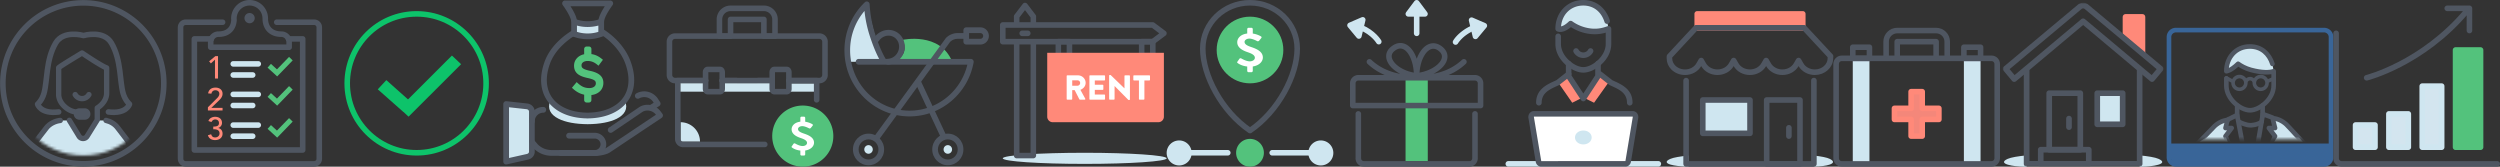 <svg xmlns="http://www.w3.org/2000/svg" xmlns:xlink="http://www.w3.org/1999/xlink" width="900" height="60" viewBox="0 0 900 60">
    <rect x="0" y="0" width="900" height="60" fill="#333333" stroke="none"/>
    <defs>
        <path id="a" d="M0 59h57.848V0H0z"/>
        <path id="c" d="M2.877.071H54.59a2.477 2.477 0 0 1 2.477 2.477v33.38a2.477 2.477 0 0 1-2.477 2.477H2.877A2.477 2.477 0 0 1 .4 35.928V2.548A2.477 2.477 0 0 1 2.877.07z"/>
        <circle id="e" cx="30" cy="30" r="25.971"/>
    </defs>
    <g fill="none" fill-rule="evenodd">
        <path d="M180 0h60v60h-60z"/>
        <path fill="#CFE6F0" d="M222.052 42.736c-2.463 1.25-6.135 1.946-10.498 1.972-4.363-.026-8.035-.721-10.498-1.972-2.836-1.43-4.1-3.595-3-6.311.518 1.437 1.554 1.618 3 2.58 2.463 1.65 6.135 2.571 10.498 2.6 4.363-.029 8.035-.95 10.498-2.6 1.446-.962 2.482-1.143 3-2.58 1.1 2.716-.164 4.881-3 6.311M191.477 40.149v14.46c0 .866-.646 1.62-1.566 1.827l-7.696 1.734V37.46l7.449.82c1.035.114 1.813.916 1.813 1.869"/>
        <path fill="#4F5661" fill-rule="nonzero" d="M189.686 55.426c.464-.105.762-.452.762-.817v-14.46c0-.405-.365-.781-.896-.84l-6.308-.693v18.26l6.442-1.45zm2.82-15.277v14.46c0 1.367-.995 2.528-2.37 2.838l-7.696 1.733a1.03 1.03 0 0 1-1.254-1.01V37.46c0-.615.532-1.095 1.141-1.028l7.448.819c1.54.169 2.73 1.397 2.73 2.898z"/>
        <path fill="#4F5661" fill-rule="nonzero" d="M236.068 41.215l.07.093-17.717 11.833c-.75.494-2.716.907-4.065.907l-15.659-.025c-1.989 0-3.585-.675-4.856-1.808-.524-.468-1.843-2.329-2.364-2.329-.569 0-1.03.464-1.03 1.035 0 .572.461 1.036 1.03 1.036-1.043-.61-1.043-.61-.871-.482a8.059 8.059 0 0 0 .441.694c.387.547.86 1.089 1.43 1.596 1.629 1.453 3.7 2.328 6.219 2.328l15.658.026c1.714 0 4.048-.49 5.2-1.249l18.639-12.448a1.04 1.04 0 0 0 .248-1.492l-.752-.99c-1.764-2.22-4.825-2.859-7.3-1.539l-.092.056-11.023 7.464a1.04 1.04 0 0 0-.28 1.437c.318.474.957.6 1.429.28l10.976-7.43a3.76 3.76 0 0 1 4.669 1.007z"/>
        <path fill="#4F5661" fill-rule="nonzero" d="M233.876 37.897a1.04 1.04 0 0 0-.33 1.426c.3.485.935.634 1.418.332l2.346-1.47a1.04 1.04 0 0 0 .314-1.451l-.988-1.502c-1.83-2.35-4.972-3.011-7.51-1.634-.5.272-.688.9-.418 1.403.27.503.894.691 1.394.42a3.837 3.837 0 0 1 4.867 1.023l.357.544-1.45.909zM192.506 43.673a3.096 3.096 0 0 1 3.087-3.106c.568 0 1.03-.464 1.03-1.035 0-.572-.462-1.036-1.03-1.036-2.842 0-5.145 2.317-5.145 5.177 0 .572.46 1.036 1.029 1.036.568 0 1.029-.464 1.029-1.036zM204.865 49.886h9.262c1.136 0 2.058.927 2.058 2.07 0 1.145-.922 2.072-2.058 2.072h-12.35c-.568 0-1.028.463-1.028 1.035 0 .572.46 1.036 1.029 1.036h12.349c2.273 0 4.116-1.855 4.116-4.142 0-2.288-1.843-4.142-4.116-4.142h-9.262c-.568 0-1.03.464-1.03 1.036 0 .571.462 1.035 1.03 1.035z"/>
        <path fill="#53C27C" d="M217.214 29.867c0-2.287-1.47-3.631-4.766-4.357-2.877-.623-3.1-1.231-3.1-2.025 0-.906.906-1.537 2.202-1.537 1.25 0 2.337.414 3.418 1.304l.486.402 1.596-2.135-.456-.37c-1.172-.95-2.325-1.48-3.69-1.677v-1.844a.873.873 0 0 0-.868-.876h-.868a.873.873 0 0 0-.868.876v1.899c-2.167.457-3.643 2.045-3.643 4.128 0 2.951 2.354 3.874 4.901 4.433 2.74.584 2.945 1.159 2.945 1.968 0 .973-.96 1.652-2.333 1.652-1.578 0-2.77-.5-4.11-1.723l-.463-.423-1.703 2.035.438.395c1.233 1.112 2.525 1.792 3.968 2.095v1.94c0 .483.39.876.868.876h.868c.48 0 .868-.393.868-.876v-1.812c2.569-.293 4.31-1.99 4.31-4.348"/>
        <path fill="#4F5661" fill-rule="nonzero" d="M211.821 42.638v-2.07h-.535v2.07c.118 0 .195 0 .268-.006.073.005.15.006.267.006zm-.259-2.081l.12.008c.01.001.045.002.14.002v2.071h-.536v-2.07c.095 0 .13-.002.14-.003l.12-.008a24.41 24.41 0 0 0 .016 0zm-12.574-2.102c-1.811-1.604-3.077-3.621-3.707-5.945-.837-3.02-.595-6.496.754-10.249.982-2.739 2.685-5.2 4.9-7.382a27.554 27.554 0 0 1 5.235-4.027c.24-.141.417-.238.519-.29l.942 1.84c-.071.037-.217.117-.427.24a25.513 25.513 0 0 0-4.828 3.717c-2.01 1.979-3.539 4.188-4.405 6.606-1.21 3.367-1.422 6.408-.706 8.995.524 1.934 1.57 3.601 3.085 4.943 2.599 2.316 6.522 3.613 11.204 3.654 4.681-.041 8.605-1.338 11.206-3.656 1.512-1.34 2.558-3.007 3.084-4.947.715-2.581.503-5.622-.707-8.99-.843-2.351-2.214-4.502-3.97-6.438a24.716 24.716 0 0 0-3.41-3.11c-.404-.306-.779-.569-1.113-.788a9.83 9.83 0 0 0-.397-.25l1.028-1.793c.357.207.956.6 1.718 1.174 1.26.95 2.517 2.074 3.693 3.37 1.929 2.126 3.445 4.504 4.387 7.132 1.348 3.753 1.59 7.228.755 10.243-.631 2.33-1.897 4.347-3.706 5.95-2.992 2.665-7.378 4.12-12.507 4.173a.758.758 0 0 1-.122 0c-5.13-.052-9.515-1.508-12.505-4.172z"/>
        <path fill="#4F5661" d="M208.163 11.779l-.284.08c.065-.06.166-.087.284-.08"/>
        <path fill="#CFE6F0" d="M216.435 12.205a14.017 14.017 0 0 1-4.88.882c-1.159 0-2.899-.145-4.882-.882V7.793c1.095.407 2.784.882 4.881.882a14 14 0 0 0 4.881-.882v4.412z"/>
        <path fill="#4F5661" fill-rule="nonzero" d="M215.406 9.207a14.808 14.808 0 0 1-3.852.503 14.8 14.8 0 0 1-3.852-.503v2.257c1.33.416 2.614.587 3.852.587a12.79 12.79 0 0 0 3.852-.587V9.207zm1.386 3.969a14.868 14.868 0 0 1-5.238.946c-1.675 0-3.42-.27-5.237-.946l-.673-.25v-6.62l1.386.515c1.37.51 2.864.818 4.524.818a12.84 12.84 0 0 0 4.524-.818l1.386-.515v6.62l-.672.25z"/>
        <path fill="#4F5661" fill-rule="nonzero" d="M212.096 2.256c1.373 0 1.373-2.07 0-2.07h-1.084c-1.372 0-1.372 2.07 0 2.07h6.718c-.188.291-.372.588-.55.887a22.425 22.425 0 0 0-.822 1.495c-.608 1.224-.952 2.262-.952 3.13h2.058c0-.465.259-1.245.735-2.204.213-.43.464-.884.745-1.355a31.062 31.062 0 0 1 1.568-2.367c.509-.683.025-1.657-.823-1.657h-8.677v2.071h1.084V.186h-8.677c-.848 0-1.332.973-.823 1.656a31.062 31.062 0 0 1 1.568 2.367c.28.471.532.926.745 1.355.476.959.735 1.74.735 2.205h2.058c0-.869-.344-1.907-.952-3.131-.239-.48-.515-.98-.821-1.495-.179-.299-.363-.596-.55-.887h6.717z"/>
        <path d="M240 0h60v60h-60z"/>
        <path fill="#CFE6F0" d="M252 51a7 7 0 0 0-7-7v7h7zM284 33h10v-3h-10z"/>
        <path fill="#4F5661" fill-rule="nonzero" d="M278 7c0-1.654-1.346-3-3-3h-12c-1.654 0-3 1.346-3 3v5h2V7a1 1 0 0 1 1-1h12a1 1 0 0 1 1 1v5h2V7zm-14 1v5a1 1 0 0 1-1 1h-4a1 1 0 0 1-1-1V7c0-2.758 2.242-5 5-5h12c2.758 0 5 2.242 5 5v6a1 1 0 0 1-1 1h-4a1 1 0 0 1-1-1V8h-10z"/>
        <path fill="#4F5661" fill-rule="nonzero" d="M254 28h-11c-.548 0-1-.452-1-1V15c0-.548.452-1 1-1h52c.548 0 1 .452 1 1v12c0 .548-.452 1-1 1h-11a1 1 0 0 0 0 2h11c1.652 0 3-1.348 3-3V15c0-1.652-1.348-3-3-3h-52c-1.652 0-3 1.348-3 3v12c0 1.652 1.348 3 3 3h11a1 1 0 0 0 0-2z"/>
        <path fill="#4F5661" fill-rule="nonzero" d="M278 28h-18a1 1 0 0 0 0 2h18a1 1 0 0 0 0-2z"/>
        <path fill="#4F5661" fill-rule="nonzero" d="M265 28h-5a1 1 0 0 0 0 2h5a1 1 0 0 0 0-2zM278 28h-5a1 1 0 0 0 0 2h5a1 1 0 0 0 0-2zM245 30h9a1 1 0 0 0 0-2h-10a1 1 0 0 0-1 1v21c0 1.647 1.302 3 2.93 3h29.39a1 1 0 0 0 0-2h-29.39c-.506 0-.93-.44-.93-1V30zM293 35.93a1 1 0 0 0 2 0V29a1 1 0 0 0-1-1h-10a1 1 0 0 0 0 2h9v5.93z"/>
        <path fill="#CFE6F0" d="M245 33h9v-3h-9zM260 33h18v-3h-18z"/>
        <path fill="#4F5661" fill-rule="nonzero" d="M259 26h-4v6h4v-6zm.25 8h-4.5c-1.039 0-1.75-.948-1.75-2v-6c0-1.052.711-2 1.75-2h4.5c1.039 0 1.75.948 1.75 2v6c0 1.052-.711 2-1.75 2z"/>
        <path fill="#53C27C" d="M299 49c0 5.523-4.478 10-10 10s-10-4.477-10-10 4.478-10 10-10 10 4.477 10 10"/>
        <path fill="#53C27C" fill-rule="nonzero" d="M298 49a9 9 0 1 0-18 0 9 9 0 0 0 18 0zm2 0c0 6.075-4.925 11-11 11s-11-4.925-11-11 4.925-11 11-11 11 4.925 11 11z"/>
        <path fill="#4F5661" fill-rule="nonzero" d="M283 26h-4v6h4v-6zm.25 8h-4.5c-1.039 0-1.75-.948-1.75-2v-6c0-1.052.711-2 1.75-2h4.5c1.039 0 1.75.948 1.75 2v6c0 1.052-.711 2-1.75 2z"/>
        <path fill="#FFF" d="M293.05 51.363c0-1.881-1.974-2.727-3.682-3.296-1.427-.481-2.08-.948-2.08-1.633 0-.467.547-1.021 1.55-1.021.97 0 2.31.729 2.45.802.212.117.476 0 .616-.175l.67-.831c.123-.146.07-.394-.106-.482-.287-.178-1.266-.713-2.593-.903v-1.386a.438.438 0 0 0-.437-.438h-.875a.438.438 0 0 0-.438.438v1.369c-2.203.265-3.143 1.582-3.143 2.743 0 1.72 1.655 2.596 3.31 3.15 1.482.496 2.238 1.007 2.238 1.75 0 .627-.686 1.123-1.602 1.123-1.146 0-2.572-.86-2.661-.904-.158-.102-.458-.102-.6.102l-.633.904c-.16.233-.07.307.088.438.303.238 1.315.905 3.003 1.088v1.362c0 .24.196.437.438.437h.875a.437.437 0 0 0 .437-.437v-1.375c1.97-.283 3.175-1.51 3.175-2.825"/>
        <path d="M300 0h60v60h-60z"/>
        <g>
            <path fill="#CFE6F0" d="M312.044 1.569a22.863 22.863 0 0 0-7.025 16.541c0 1.417.123 2.793.377 4.138h11.858"/>
            <path fill="#D3E5EF" d="M305.02 22.248h.377"/>
            <path fill="#53C27C" d="M322.353 21.567s5.098-1.388 2.662-7.23c0 0 13.297-2.916 17.73 7.735l-20.392-.505z"/>
            <path fill="#4F5661" fill-rule="nonzero" d="M316.365 14.765a4.403 4.403 0 0 1 1.92-1.6c2.089-.892 4.37.085 5.139 2.185.78 2.133-.297 4.602-2.417 5.507a4.103 4.103 0 0 1-1.414.327 1.029 1.029 0 0 0-.97 1.082c.026.57.503 1.012 1.065.985a6.118 6.118 0 0 0 2.11-.486c3.12-1.333 4.702-4.956 3.537-8.135-1.174-3.212-4.69-4.718-7.841-3.373a6.449 6.449 0 0 0-2.816 2.345 1.044 1.044 0 0 0 .27 1.437 1.01 1.01 0 0 0 1.417-.274zM344.791 13.972h3.052v-2.069h-3.052a6.008 6.008 0 0 0-4.224 1.742l-.108.127-26.063 35.793 1.64 1.229 26.01-35.722a3.983 3.983 0 0 1 2.745-1.1z"/>
            <path fill="#4F5661" fill-rule="nonzero" d="M352.941 13.972c.563 0 1.02-.463 1.02-1.034 0-.57-.457-1.035-1.02-1.035h-4.078v2.07h4.078zm0 2.07h-5.098c-.563 0-1.02-.464-1.02-1.035v-4.138c0-.571.457-1.035 1.02-1.035h5.098c1.689 0 3.059 1.39 3.059 3.104 0 1.713-1.37 3.103-3.059 3.103z"/>
            <path stroke="#4F5661" stroke-linejoin="round" stroke-width="2.073" d="M339.686 49.145L330.51 29.49"/>
            <path fill="#4F5661" fill-rule="nonzero" d="M316.235 53.8c0-2-1.598-3.62-3.568-3.62s-3.569 1.62-3.569 3.62 1.598 3.62 3.569 3.62c1.97 0 3.568-1.62 3.568-3.62zm2.04 0c0 3.142-2.511 5.69-5.608 5.69-3.097 0-5.608-2.548-5.608-5.69 0-3.142 2.51-5.69 5.608-5.69 3.097 0 5.608 2.548 5.608 5.69z"/>
            <path fill="#CFE6F0" d="M312.667 55.352c-.844 0-1.53-.696-1.53-1.552 0-.856.686-1.552 1.53-1.552.843 0 1.53.696 1.53 1.552 0 .856-.687 1.552-1.53 1.552"/>
            <path fill="#4F5661" fill-rule="nonzero" d="M344.784 53.8c0-2-1.598-3.62-3.568-3.62s-3.569 1.62-3.569 3.62 1.598 3.62 3.569 3.62c1.97 0 3.568-1.62 3.568-3.62zm2.04 0c0 3.142-2.511 5.69-5.608 5.69-3.097 0-5.608-2.548-5.608-5.69 0-3.142 2.51-5.69 5.608-5.69 3.097 0 5.608 2.548 5.608 5.69z"/>
            <path fill="#CFE6F0" d="M341.216 55.352c-.844 0-1.53-.696-1.53-1.552 0-.856.686-1.552 1.53-1.552.843 0 1.53.696 1.53 1.552 0 .856-.687 1.552-1.53 1.552"/>
            <path fill="#4F5661" fill-rule="nonzero" d="M349.505 21.214a1.03 1.03 0 0 1 1.003 1.22c-2.017 11.207-11.694 19.47-23.057 19.47C314.5 41.903 304 31.25 304 18.11c0-6.629 2.689-12.826 7.344-17.293.63-.605 1.67-.185 1.719.694a42.565 42.565 0 0 0 2.1 11.098c1.192 3.607 2.405 6.442 3.681 8.605h30.661zm-40.407 2.069c-.563 0-1.02-.463-1.02-1.035 0-.571.457-1.034 1.02-1.034h9.746c.097.164.194.324.292.481.301.483.16 1.122-.316 1.427a1.004 1.004 0 0 1-.528.16 1.029 1.029 0 0 1-.879-.48 27.02 27.02 0 0 1-.914-1.588c-1.139-2.135-2.216-4.761-3.27-7.947a44.559 44.559 0 0 1-2.015-9.318 21.831 21.831 0 0 0-5.175 14.161c0 11.998 9.587 21.724 21.412 21.724 9.957 0 18.497-6.95 20.795-16.551h-39.148z"/>
        </g>
        <path d="M360 0h60v60h-60z"/>
        <g>
            <path fill="#CFE6F0" d="M420 57c0 1.104-13.208 2-29.5 2s-29.5-.896-29.5-2 13.208-2 29.5-2 29.5.896 29.5 2z"/>
            <path fill="#4F5661" fill-rule="nonzero" d="M369 3.649l2 2.62v1.627a1 1 0 0 0 2 0V5.931a1 1 0 0 0-.205-.606l-3-3.931a1 1 0 0 0-1.59 0l-3 3.93a1 1 0 0 0-.205.607v1.965a1 1 0 1 0 2 0V6.27l2-2.62zM367 55V15.759a1 1 0 0 0-2 0v40.24a1 1 0 0 0 1 1h6a1 1 0 0 0 1-1V15.76a1 1 0 0 0-2 0v39.24h-4z"/>
            <path fill="#4F5661" fill-rule="nonzero" d="M414.667 14l2.666-2-2.666-2H362v4h52.667zM360 15V9a1 1 0 0 1 1-1h54a1 1 0 0 1 .6.2l4 3a1 1 0 0 1 0 1.6l-4 3a1 1 0 0 1-.6.2h-54a1 1 0 0 1-1-1z"/>
            <path fill="#4F5661" fill-rule="nonzero" d="M381 21a1 1 0 0 1-1-1v-5a1 1 0 0 1 1-1h4a1 1 0 0 1 1 1v5a1 1 0 0 1-1 1h-4zm3-2v-3h-2v3h2zM411 21a1 1 0 0 1-1-1v-5a1 1 0 0 1 1-1h4a1 1 0 0 1 1 1v5a1 1 0 0 1-1 1h-4zm3-2v-3h-2v3h2zM370 11h-2a1 1 0 0 0 0 2h2a1 1 0 0 0 0-2z"/>
            <path fill="#FF8979" d="M417 44h-38a2 2 0 0 1-2-2V19h42v23a2 2 0 0 1-2 2"/>
            <path fill="#FFF" d="M387.885 30.863c.522 0 .97-.476.97-1 0-.525-.448-.95-.97-.95H386v1.95h1.885zm-3.885-3.5a.24.24 0 0 1 .241-.238h3.81c1.53 0 2.777 1.213 2.777 2.7 0 1.15-.777 2.075-1.885 2.513l1.745 3.175c.09.162 0 .362-.217.362h-1.694a.235.235 0 0 1-.204-.112l-1.694-3.313H386v3.187a.248.248 0 0 1-.242.238h-1.517a.24.24 0 0 1-.24-.238v-8.274zM392.186 27.363c0-.125.1-.238.236-.238h5.155c.137 0 .237.113.237.238v1.362c0 .125-.1.238-.237.238h-3.449v1.55h2.839c.125 0 .237.112.237.237v1.363a.237.237 0 0 1-.237.237h-2.839v1.688h3.449c.137 0 .237.112.237.237v1.362c0 .126-.1.238-.237.238h-5.155a.237.237 0 0 1-.236-.238v-8.274zM399.28 27.225c0-.125.111-.225.236-.225h.311l4.968 4.8h.013v-4.437c0-.126.1-.238.236-.238h1.494c.125 0 .237.112.237.238v8.412c0 .125-.112.225-.237.225h-.198a.364.364 0 0 1-.163-.063l-4.918-4.962h-.012v4.662c0 .126-.1.238-.237.238h-1.482a.245.245 0 0 1-.236-.238l-.013-8.412zM410.017 28.962h-1.78a.237.237 0 0 1-.237-.237v-1.363c0-.125.1-.237.237-.237h5.527c.137 0 .236.112.236.237v1.363a.236.236 0 0 1-.236.237h-1.78v6.675a.246.246 0 0 1-.237.238h-1.494a.246.246 0 0 1-.236-.238v-6.675z"/>
        </g>
        <path d="M420 0h60v60h-60z"/>
        <g>
            <path stroke="#CFE6F0" stroke-linecap="round" stroke-linejoin="round" stroke-width="2" d="M442 55h-16"/>
            <path fill="#CFE6F0" d="M428 55a3.5 3.5 0 1 1-6.999.001A3.5 3.5 0 0 1 428 55"/>
            <path stroke="#CFE6F0" stroke-linecap="round" stroke-linejoin="round" stroke-width="2" d="M428 55a3.5 3.5 0 1 1-6.999.001A3.5 3.5 0 0 1 428 55zM474 55h-16"/>
            <path fill="#CFE6F0" d="M472 55a3.5 3.5 0 1 0 6.999.001A3.5 3.5 0 0 0 472 55"/>
            <path stroke="#CFE6F0" stroke-linecap="round" stroke-linejoin="round" stroke-width="2" d="M472 55a3.5 3.5 0 1 0 6.999.001A3.5 3.5 0 0 0 472 55z"/>
            <path fill="#53C27C" d="M454 55a4 4 0 1 1-8 0 4 4 0 0 1 8 0"/>
            <path stroke="#53C27C" stroke-linecap="round" stroke-linejoin="round" stroke-width="2" d="M454 55a4 4 0 1 1-8 0 4 4 0 0 1 8 0z"/>
            <path stroke="#4F5661" stroke-linecap="round" stroke-linejoin="round" stroke-width="2" d="M450 47c10.303-7 17-20 17-29.5C467 8.388 459.389 1 450 1s-17 7.388-17 16.5c0 9.5 6.697 22.5 17 29.5z"/>
            <path fill="#53C27C" d="M462 18c0 6.628-5.373 12-12 12s-12-5.372-12-12c0-6.627 5.373-12 12-12s12 5.373 12 12"/>
            <path fill="#FFF" d="M454.628 20.7c0-2.15-2.255-3.116-4.208-3.767-1.63-.549-2.376-1.083-2.376-1.866 0-.534.624-1.167 1.772-1.167 1.106 0 2.638.833 2.798.916.242.134.544 0 .705-.199l.766-.95c.14-.167.08-.45-.122-.55-.329-.205-1.446-.814-2.963-1.033V10.5a.5.5 0 0 0-.5-.5h-1c-.277 0-.5.223-.5.5v1.564c-2.518.304-3.593 1.81-3.593 3.136 0 1.967 1.892 2.967 3.784 3.6 1.692.567 2.558 1.15 2.558 2 0 .716-.786 1.284-1.832 1.284-1.31 0-2.94-.984-3.04-1.034-.182-.117-.524-.117-.685.117l-.725 1.033c-.18.267-.08.35.1.5.347.272 1.503 1.034 3.433 1.243V25.5a.5.5 0 0 0 .5.5h1a.5.5 0 0 0 .5-.5v-1.57c2.251-.324 3.628-1.725 3.628-3.23"/>
        </g>
        <path d="M480 0h60v60h-60z"/>
        <g>
            <path fill="#53C27C" d="M506 37h8V27h-8zM506 58h8V37h-8z"/>
            <path stroke="#4F5661" stroke-linecap="round" stroke-linejoin="round" stroke-width="2" d="M533 30v8h-46v-8c0-1.1.9-2 2-2h42c1.1 0 2 .9 2 2zM531 41v16c0 1.1-.9 2-2 2h-38a2 2 0 0 1-2-2V41M508.786 28c-6.725 0-12.143-2.297-15.786-5.744M510 27.282c0-7.323-4-13.282-8.5-9.769-4.235 3.306 1.214 9.051 8.5 9.77zM511.214 28c6.725 0 12.143-2.297 15.786-5.744M510 27.282c0-7.323 4.253-13.06 8.5-9.769 4.5 3.487-1.214 9.051-8.5 9.77z"/>
            <path stroke="#CFE6F0" stroke-linecap="round" stroke-linejoin="round" stroke-width="2" d="M510 1v11M507 5l3-4 3 4z"/>
            <path fill="#CFE6F0" d="M490.588 7.133L486 9.12l3.193 3.847z"/>
            <path stroke="#CFE6F0" stroke-linecap="round" stroke-linejoin="round" stroke-width="2" d="M490.588 7.133L486 9.12l3.193 3.847zM496.36 15s-1.864-3.213-6.432-5.107"/>
            <g fill="#CFE6F0">
                <path d="M529.772 7.263l4.587 1.988-3.193 3.847z"/>
                <path fill-rule="nonzero" d="M531.674 10.92l1.064-1.282-1.529-.662.465 1.944zm-1.504-4.575l4.587 1.988a1 1 0 0 1 .371 1.556l-3.193 3.847a1 1 0 0 1-1.742-.406L528.8 7.495a1 1 0 0 1 1.37-1.15z"/>
                <path fill-rule="nonzero" d="M524.865 15.632c.09-.155.301-.462.642-.87a12.83 12.83 0 0 1 2.199-2.06 14.506 14.506 0 0 1 3.108-1.755 1 1 0 0 0-.766-1.848 16.503 16.503 0 0 0-3.535 1.999c-1.75 1.3-2.846 2.613-3.378 3.53a1 1 0 1 0 1.73 1.004z"/>
            </g>
        </g>
        <path d="M540 0h60v60h-60z"/>
        <g>
            <path fill="#CFE6F0" d="M597 59.988h-54a1 1 0 1 1 0-2h54a1 1 0 1 1 0 2"/>
            <path fill="#FFF" d="M570 58.988h15.17c.481 0 .894-.386.983-.918l2.625-15.75c.116-.692-.357-1.332-.983-1.332h-35.59c-.626 0-1.099.64-.983 1.332l2.625 15.75c.089.532.502.918.983.918H570z"/>
            <path fill="#4F5661" d="M552.205 41.988c.03.001-.014.067.003.168l2.625 15.75c.01.058.034.088.042.093l30.281-.01c-.016-.006.003-.034.011-.084l2.625-15.749c.017-.1-.026-.167-.043-.18l-35.544.012zm32.965 18h-30.34c-.972 0-1.8-.737-1.97-1.753l-2.625-15.75a2.204 2.204 0 0 1 .484-1.795c.378-.446.92-.702 1.486-.702h35.59c.566 0 1.108.256 1.486.702.416.49.592 1.144.484 1.794l-2.625 15.75c-.17 1.017-.998 1.754-1.97 1.754z"/>
            <path fill="#CFE6F0" d="M572 49.488c0 .828-.896 1.5-2 1.5s-2-.672-2-1.5.896-1.5 2-1.5 2 .672 2 1.5"/>
            <path fill="#CFE6F0" d="M570 48.988c-.62 0-1 .323-1 .5s.38.5 1 .5 1-.323 1-.5-.38-.5-1-.5m0 3c-1.683 0-3-1.098-3-2.5s1.317-2.5 3-2.5 3 1.098 3 2.5-1.317 2.5-3 2.5M578.573 7.592c-1.226-3.836-4.177-6.604-8.604-6.604-5.424 0-9.029 4.199-9.029 9.364 0 0 1.552.94 4.498-1.865a15.298 15.298 0 0 0 4.941 2.326c4.327 1.15 7.17.062 8.678-.45"/>
            <path fill="#FF8979" d="M564.436 27.42l-3.495 2.265 5.06 7.303 3.244-1.635M575.714 27.42l3.344 2.265-5.197 7.303-3.343-1.635z"/>
            <path fill="#4F5661" d="M569.999 26.155c-3.957 0-10.059-4.445-10.059-10.352V13.09a1 1 0 1 1 2 0v2.714c0 4.53 4.951 8.352 8.059 8.352 3.108 0 8.059-3.822 8.059-8.352v-4.05c-1.74.508-4.378.983-7.936.037a16.428 16.428 0 0 1-4.598-2.027c-3.043 2.57-4.891 1.583-5.102 1.454a1 1 0 0 1-.482-.855C559.94 4.455 564.252 0 569.969 0c4.523 0 8.096 2.728 9.556 7.298a.998.998 0 0 1-.647 1.256.995.995 0 0 1-1.257-.647C576.421 4.153 573.632 2 569.969 2c-4.369 0-7.614 3.102-7.991 7.494.525-.096 1.45-.463 2.771-1.72a.998.998 0 0 1 1.272-.089c.955.685 2.53 1.616 4.615 2.171 3.857 1.028 6.39.158 7.903-.362l.197-.068a1 1 0 0 1 1.322.948v5.43c0 5.906-6.102 10.351-10.059 10.351"/>
            <path fill="#4F5661" d="M569.999 36.478c-.337 0-.651-.17-.836-.45l-5.284-8.06a.99.99 0 0 1-.164-.549V22.89a1 1 0 1 1 2 0v4.232l4.284 6.534 4.284-6.534V22.89a1 1 0 1 1 2 0v4.53a.99.99 0 0 1-.164.548l-5.284 8.06a1.001 1.001 0 0 1-.836.45"/>
            <path fill="#4F5661" d="M554 37.988a1 1 0 0 1-1-1c0-4.775 3.813-6.522 6.597-7.798.234-.107.464-.212.685-.316l3.816-2.995a.995.995 0 0 1 1.403.17.997.997 0 0 1-.169 1.402l-3.903 3.064a1.043 1.043 0 0 1-.188.118c-.261.124-.532.248-.811.376-2.67 1.222-5.43 2.487-5.43 5.98a1 1 0 0 1-1 1M586.715 37.988a1 1 0 0 1-1-1c0-3.492-2.76-4.757-5.43-5.979-.28-.128-.55-.252-.811-.376a1.043 1.043 0 0 1-.188-.118l-3.903-3.064a.997.997 0 0 1-.17-1.403.995.995 0 0 1 1.404-.169l3.816 2.995c.22.104.45.21.685.316 2.784 1.276 6.597 3.023 6.597 7.798a1 1 0 0 1-1 1M569.999 20.871a4.023 4.023 0 0 1-3.479-2.01 1 1 0 1 1 1.734-.999 1.991 1.991 0 0 0 1.745 1.01 1.99 1.99 0 0 0 1.744-1.009 1 1 0 0 1 1.735.996 4.022 4.022 0 0 1-3.479 2.012"/>
        </g>
        <path d="M600 0h60v60h-60z"/>
        <g>
            <path fill="#FF8979" d="M650 11h-40V5a1 1 0 0 1 1-1h38a1 1 0 0 1 1 1v6z"/>
            <path fill="#CFE6F0" d="M606.854 59.929c-3.188 0-9.572-.903-5.581-2.71 1.173-.532 3.667-.93 6.596-1.219v3.929M653.888 59.929c2.79 0 8.376-.903 4.883-2.71-1.026-.532-3.209-.93-5.771-1.219v3.929"/>
            <path stroke="#4F5661" stroke-linecap="round" stroke-linejoin="round" stroke-width="2.006" d="M653 29v30h-46V29.02M644 46v3"/>
            <path stroke="#4F5661" stroke-linecap="round" stroke-linejoin="round" stroke-width="2.006" d="M636 59h12V36h-12z"/>
            <path fill="#CFE6F0" d="M613 48h17V36h-17z"/>
            <path stroke="#4F5661" stroke-linecap="round" stroke-linejoin="round" stroke-width="2.006" d="M613 48h17V36h-17zM653.342 26c-2.107 0-4.017-1.039-4.984-2.711l-.865-1.497-.866 1.497c-.969 1.672-2.873 2.711-4.972 2.711-2.107 0-4.017-1.039-4.983-2.711l-.865-1.497-.868 1.497c-.967 1.672-2.872 2.711-4.97 2.711-2.107 0-4.017-1.039-4.984-2.711l-.866-1.497-.866 1.497c-.968 1.672-2.873 2.711-4.97 2.711-2.108 0-4.018-1.039-4.984-2.711l-.866-1.497-.866 1.497c-.968 1.672-2.873 2.711-4.97 2.711-1.607 0-3.14-.617-4.207-1.692-.907-.914-1.4-2.086-1.39-3.299v-.722L610.558 10h38.906L659 20.253l-.063.747c0 2.757-2.51 5-5.595 5z"/>
        </g>
        <path d="M660 0h60v60h-60z"/>
        <g>
            <path fill="#CFE6F0" d="M667 59h6V21h-6zM707 59h6V21h-6z"/>
            <path stroke="#4F5661" stroke-linecap="round" stroke-linejoin="round" stroke-width="2" d="M701 21h-4v-6h-14v6h-4v-6c0-2.206 1.794-4 4-4h14c2.206 0 4 1.794 4 4v6zM664 59h-1c-1.1 0-2-.923-2-2.051V23.051c0-1.128.9-2.051 2-2.051h54c1.1 0 2 .923 2 2.051v33.898c0 1.128-.9 2.051-2 2.051h-53z"/>
            <path fill="#F4877A" d="M698 39h-6v-6h-4v6h-6v4h6v6h4v-6h6z"/>
            <path stroke="#FF8979" stroke-linecap="round" stroke-linejoin="round" stroke-width="2" d="M698 39h-6v-6h-4v6h-6v4h6v6h4v-6h6z"/>
            <path stroke="#4F5661" stroke-linecap="round" stroke-linejoin="round" stroke-width="2" d="M667 21h6v-4h-6zM707 21h6v-4h-6z"/>
        </g>
        <path d="M720 0h60v60h-60z"/>
        <g>
            <g transform="translate(721 1)">
                <path fill="#CFE6F0" d="M7.53 59c-3.298 0-9.9-.935-5.773-2.807 1.214-.55 3.794-.963 6.822-1.262V59h-1.05zM50.322 59c3.296 0 9.895-.935 5.769-2.807-1.213-.55-3.792-.963-6.819-1.262V59"/>
                <mask id="b" fill="#fff">
                    <use xlink:href="#a"/>
                </mask>
                <path fill="#4F5661" fill-rule="nonzero" d="M16.717 53.914a1.017 1.017 0 0 1-1.017-1.017V32.552c0-.562.456-1.018 1.017-1.018h11.19c.562 0 1.017.456 1.017 1.018v20.345c0 .561-.455 1.017-1.017 1.017h-11.19zm10.173-2.035V33.57h-9.155v18.31h9.155z" mask="url(#b)"/>
                <path fill="#CFE6F0" d="M34.01 43.741h9.156v-11.19H34.01z" mask="url(#b)"/>
                <path fill="#4F5661" fill-rule="nonzero" d="M34.01 44.759a1.017 1.017 0 0 1-1.017-1.018v-11.19c0-.561.456-1.017 1.017-1.017h9.156c.561 0 1.017.456 1.017 1.018v11.19c0 .561-.456 1.017-1.017 1.017H34.01zm8.138-2.035V33.57h-7.12v9.155h7.12zM22.82 41.707v3.052a1.017 1.017 0 0 0 2.035 0v-3.052a1.017 1.017 0 1 0-2.034 0z" mask="url(#b)"/>
                <path fill="#FF8979" d="M43.166 11.19V5.086c0-.561.455-1.017 1.017-1.017h6.103c.562 0 1.017.456 1.017 1.017V18.31" mask="url(#b)"/>
                <path fill="#4F5661" fill-rule="nonzero" d="M53.602 26.032l1.795-2.142L29.495 2.236a.906.906 0 0 0-1.128-.012L2.45 23.89l1.795 2.142L28.27 5.892a1.017 1.017 0 0 1 1.307 0l24.025 20.14zM28.924 7.998L4.773 28.245a1.017 1.017 0 0 1-1.433-.126L.237 24.416a1.017 1.017 0 0 1 .127-1.434L27.077.651a2.95 2.95 0 0 1 3.709.012l26.697 22.32c.432.36.489 1.002.128 1.433l-3.103 3.703c-.36.43-1.003.487-1.433.126L28.924 7.998zM13.666 59a1.017 1.017 0 0 1-1.018-1.017v-5.086c0-.562.456-1.018 1.018-1.018h17.293c.562 0 1.017.456 1.017 1.018v5.086c0 .562-.455 1.017-1.017 1.017H13.666zm16.275-2.034v-3.052H14.683v3.052H29.94z" mask="url(#b)"/>
                <path fill="#4F5661" fill-rule="nonzero" d="M9.597 56.966V24.414a1.017 1.017 0 1 0-2.035 0v33.569c0 .562.456 1.017 1.017 1.017h40.69c.562 0 1.017-.455 1.017-1.017v-33.57a1.017 1.017 0 0 0-2.034 0v32.553H9.597z" mask="url(#b)"/>
            </g>
        </g>
        <path d="M780 0h60v60h-60z"/>
        <g>
            <g transform="translate(781.206 11.729)">
                <mask id="d" fill="#fff">
                    <use xlink:href="#c"/>
                </mask>
                <path fill="#CFE6F0" d="M12.59 38.035c-9.185 5.399 5.171 5.879 10.342 6.614L19.977 37.3l1.478-2.939h-1.478l1.031-3.138s-3.834.4-6.306 3.858l-2.111 2.954z" mask="url(#d)"/>
                <path stroke="#4F5661" stroke-linecap="round" stroke-linejoin="round" stroke-width="1.667" d="M8.353 41.602l6.402-6.587.717-.742c1.388-1.61 3.42-2.63 5.244-2.814l.288-.235 3.153-1.536 2.93 15.603-18.734-3.689z" mask="url(#d)"/>
                <path fill="#CFE6F0" d="M51.224 43.394c1.037-.115-10.125.227-16.197 1.095l3.405-6.935-1.874-2.669 1.874-.15-1.212-3.71s4.504.473 7.408 4.561l6.596 7.808z" mask="url(#d)"/>
                <path stroke="#4F5661" stroke-linecap="round" stroke-linejoin="round" stroke-width="1.667" d="M30.819 41.602l6.637-7.197.716-.743c1.389-1.609 3.42-2.63 5.244-2.814l.289-.235 3.476-1.285 2.606 15.353-18.968-3.079z" mask="url(#d)" transform="matrix(-1 0 0 1 80.606 0)"/>
                <path stroke="#4F5661" stroke-linecap="round" stroke-linejoin="round" stroke-width="1.667" d="M25.113 32.263s2.172 1.103 3.842 1.103c.255 0 2.223-.029 3.96-1.153M20.716 31.422l-.739 2.94h2.216L19.977 37.3l3.26 7.344M37.069 31.422l.738 2.94h-2.215l2.215 2.938-3.258 7.344M24.167 30.006V26.25M33.333 30.006V26.25" mask="url(#d)"/>
                <path fill="#CFE6F0" d="M36.859 11.282c-1.152-3.645-3.927-6.276-8.09-6.276-5.1 0-8.49 3.99-8.49 8.9 0 0 1.46-.007 4.23-2.673 1 .725 2.575 1.653 4.646 2.21 4.067 1.095 6.74.96 8.16.473" mask="url(#d)"/>
                <path stroke="#4F5661" stroke-linecap="round" stroke-linejoin="round" stroke-width="1.667" d="M36.859 11.282c-1.152-3.645-3.927-6.276-8.09-6.276-5.1 0-8.49 3.99-8.49 8.9 0 0 1.46-.007 4.23-2.672 1 .724 2.575 1.652 4.646 2.21 4.067 1.094 6.74.96 8.16.472v5.161c0 4.91-5.182 8.89-8.518 8.89-3.367 0-8.517-3.98-8.517-8.89v-2.58" mask="url(#d)"/>
                <g stroke="#4F5661" stroke-linecap="round" stroke-width="1.291" mask="url(#d)">
                    <path d="M27.292 18.117a2.289 2.289 0 0 1-2.294 2.284 2.289 2.289 0 0 1-2.294-2.284 2.289 2.289 0 0 1 2.294-2.284 2.289 2.289 0 0 1 2.294 2.284zM34.938 18.117a2.289 2.289 0 0 1-2.294 2.284 2.289 2.289 0 0 1-2.294-2.284 2.289 2.289 0 0 1 2.294-2.284 2.289 2.289 0 0 1 2.294 2.284zM27.292 18.117c0-.84.685-1.523 1.53-1.523.843 0 1.528.682 1.528 1.523M20.297 16.314l.73.405 1.677.924M37 16.69l-.527.232-1.21.53"/>
                </g>
            </g>
            <path stroke="#396598" stroke-width="1.667" d="M783.333 10.833a2.5 2.5 0 0 0-2.5 2.5v43.334a2.5 2.5 0 0 0 2.5 2.5h53.334a2.5 2.5 0 0 0 2.5-2.5V13.333a2.5 2.5 0 0 0-2.5-2.5h-53.334z"/>
            <path fill="#396598" d="M781.25 51.667h57.87v4.166a3.333 3.333 0 0 1-3.334 3.334h-51.203a3.333 3.333 0 0 1-3.333-3.334v-4.166z"/>
        </g>
        <path d="M840 0h60v60h-60z"/>
        <g>
            <path fill="#53C27C" d="M884 53h9V18h-9z"/>
            <path stroke="#53C27C" stroke-linecap="round" stroke-linejoin="round" stroke-width="2.005" d="M884 53h9V18h-9z"/>
            <path fill="#D3E5EF" d="M872 53h7V31h-7z"/>
            <path stroke="#CFE6F0" stroke-linejoin="round" stroke-width="2.005" d="M872 53h7V31h-7z"/>
            <path fill="#D3E5EF" d="M860 53h7V41h-7z"/>
            <path stroke="#CFE6F0" stroke-linejoin="round" stroke-width="2.005" d="M860 53h7V41h-7z"/>
            <path fill="#D3E5EF" d="M848 53h7v-8h-7z"/>
            <path stroke="#CFE6F0" stroke-linejoin="round" stroke-width="2.005" d="M848 53h7v-8h-7z"/>
            <g stroke="#4F5661" stroke-linecap="round" stroke-linejoin="round" stroke-width="2.005">
                <path d="M852 28s20-5 36-24M881 3h8v8"/>
                <path d="M841 12v45a2 2 0 0 0 2 2h56"/>
            </g>
        </g>
        <path d="M120 0h60v60h-60z"/>
        <g>
            <path stroke="#0DC36A" stroke-width="2" d="M175 30c0 13.808-11.192 25-25 25s-25-11.192-25-25 11.192-25 25-25 25 11.192 25 25"/>
            <path fill="#0DC36A" d="M162.691 20l-15.803 15.789-7.809-6.948L136 32.158l9.24 8.172.02-.022L147.09 42 166 23.107z"/>
        </g>
        <path d="M60 0h60v60H60z"/>
        <g>
            <path stroke="#4F5661" stroke-linecap="round" stroke-linejoin="round" stroke-width="2" d="M103.86 14h5.11v40h-39V14h6.11"/>
            <path stroke="#4F5661" stroke-linecap="round" stroke-linejoin="round" stroke-width="2" d="M99.62 8h13.47c1.02 0 1.85.82 1.85 1.82v47.36c0 1-.83 1.82-1.85 1.82H66.85c-1.02 0-1.85-.82-1.85-1.82V9.82c0-1 .83-1.82 1.85-1.82h13.29"/>
            <path fill="#CFE6F0" d="M92.97 24h-9a1 1 0 1 1 0-2h9a1 1 0 0 1 0 2M90.97 28h-7a1 1 0 1 1 0-2h7a1 1 0 0 1 0 2M92.97 34.974h-9a1 1 0 1 1 0-2h9a1 1 0 1 1 0 2M90.97 38.974h-7a1 1 0 1 1 0-2h7a1 1 0 1 1 0 2"/>
            <path stroke="#4F5661" stroke-linecap="round" stroke-linejoin="round" stroke-width="2" d="M101.264 12.294h-.118c-3.118 0-5.647-1.882-5.647-5.646A5.653 5.653 0 0 0 89.852 1a5.653 5.653 0 0 0-5.612 6.259c-.244 3.355-2.502 5.035-5.447 5.035h-.117a2.825 2.825 0 0 0-2.824 2.824V17h28.236v-1.882a2.824 2.824 0 0 0-2.824-2.824z"/>
            <path fill="#4F5661" d="M89.855 4.687c1.016 0 1.844.827 1.844 1.844a1.847 1.847 0 0 1-1.844 1.844 1.846 1.846 0 0 1-1.844-1.844c0-1.017.827-1.844 1.844-1.844"/>
            <path fill="#53C27C" d="M105.366 21.75l-1.307-1.268-4.358 4.495-2.158-1.983-1.218 1.355 2.957 2.699.003-.004.489.474z"/>
            <path fill="#FF8979" d="M77.393 21.469l-1.477 1.363-.636-.761 2.238-1.852h.965v8.043h-1.09z"/>
            <path fill="#53C27C" d="M105.366 32.267L104.059 31 99.7 35.495l-2.158-1.983-1.218 1.355 2.957 2.699.003-.005.489.474z"/>
            <path fill="#FF8979" d="M74.848 38.62l3.227-3.203c.113-.107.223-.222.33-.347.105-.125.2-.256.283-.39.083-.138.15-.282.2-.433.048-.15.072-.31.072-.478a1.26 1.26 0 0 0-.108-.533 1.15 1.15 0 0 0-.295-.403 1.345 1.345 0 0 0-.443-.256 1.585 1.585 0 0 0-.539-.09c-.394 0-.72.11-.977.328-.258.22-.42.523-.489.91l-1.18-.103c.051-.356.156-.664.311-.926a2.237 2.237 0 0 1 1.375-1.039 3.58 3.58 0 0 1 .971-.125c.348 0 .676.047.983.142.306.094.575.234.806.42.231.186.413.417.545.693.133.276.2.601.2.972 0 .264-.04.512-.12.744-.08.23-.184.448-.313.652a3.974 3.974 0 0 1-.443.58c-.166.182-.34.36-.522.533l-2.647 2.557h4.044v.954h-5.27V38.62z"/>
            <path fill="#CFE6F0" d="M92.97 46.035h-9a1 1 0 0 1 0-2h9a1 1 0 1 1 0 2M90.97 50.035h-7a1 1 0 0 1 0-2h7a1 1 0 1 1 0 2"/>
            <path fill="#53C27C" d="M105.366 43.785l-1.307-1.268-4.358 4.495-2.158-1.983-1.218 1.355 2.957 2.7.003-.006.489.475z"/>
            <path fill="#FF8979" d="M76.007 48.332c.128.386.3.674.515.863.215.19.534.283.957.283a1.617 1.617 0 0 0 1.086-.403c.143-.124.256-.276.339-.454.083-.178.125-.377.125-.597 0-.333-.07-.599-.21-.8a1.334 1.334 0 0 0-.54-.454 2.371 2.371 0 0 0-.727-.2 7.205 7.205 0 0 0-.784-.045v-.954c.417 0 .758-.028 1.023-.085.265-.057.473-.138.625-.245a.848.848 0 0 0 .318-.397c.06-.159.09-.337.09-.533 0-.433-.13-.758-.386-.978-.257-.22-.58-.329-.965-.329-.296 0-.563.085-.801.255a1.584 1.584 0 0 0-.54.677l-1.113-.375c.212-.516.535-.896.97-1.142a2.915 2.915 0 0 1 1.46-.369c.327 0 .639.043.938.13.299.088.562.221.789.403.228.182.408.411.54.687.133.277.199.601.199.972 0 .424-.127.803-.381 1.136-.254.333-.585.56-.993.682v.022c.249.046.473.129.67.25.196.121.363.272.5.454.136.183.238.385.306.609.069.223.102.459.102.709 0 .386-.073.726-.221 1.017a2.152 2.152 0 0 1-.591.728c-.246.192-.53.338-.852.436-.322.099-.66.149-1.016.149-.614 0-1.154-.141-1.62-.421-.465-.281-.79-.723-.971-1.329l1.159-.352z"/>
        </g>
        <path d="M0 0h60v60H0z"/>
        <g>
            <path stroke="#4F5661" stroke-width="2" d="M30 58.967c15.998 0 28.967-12.97 28.967-28.967a29.25 29.25 0 0 0-.242-3.762c-1.038-8.005-5.381-15.157-11.89-19.814A28.826 28.826 0 0 0 30 1.034C14.002 1.033 1.033 14.001 1.033 30c0 15.998 12.97 28.967 28.967 28.967z"/>
            <mask id="f" fill="#fff">
                <use xlink:href="#e"/>
            </mask>
            <g mask="url(#f)">
                <path stroke="#4F5661" stroke-linecap="round" stroke-linejoin="round" stroke-width="2" d="M21.118 40.305c-6.56.836-7.582-2.807-7.582-2.807s1.547-1.305 2.284-3.85c1.297-4.474.616-11.956 4.213-18.128 2.807-4.82 9.96-2.743 9.96-2.743M39.034 40.305c6.559.836 7.581-2.807 7.581-2.807s-1.546-1.305-2.284-3.85c-1.296-4.474-.616-11.956-4.212-18.128-2.808-4.82-9.96-2.743-9.96-2.743"/>
                <path fill="#CFE6F0" d="M46.39 51.18c-3.548 4.467-10.066 7.288-16.848 7.288-6.79 0-13.062-3.26-16.849-7.288l3.927-5.055c1.178-1.608 3.305-2.58 5.069-2.761h2.877l3.127 5.415a2.132 2.132 0 0 0 3.697 0l3.127-5.415h2.877c1.764.187 3.884 1.161 5.054 2.768l3.942 5.048z"/>
                <path stroke="#4F5661" stroke-linecap="round" stroke-linejoin="round" stroke-width="1.921" d="M29.542 58.468c-6.79 0-12.566-1.828-16.849-7.287l3.927-5.056c1.178-1.607 3.305-2.58 5.069-2.76M29.542 58.468c6.54-.607 13.296-.818 17.579-6.277l-4.658-6.066c-1.177-1.607-2.753-2.406-4.294-2.776"/>
                <path stroke="#4F5661" stroke-linecap="round" stroke-width="1.921" d="M27.071 34.06a2.836 2.836 0 0 0 4.94 0"/>
                <path stroke="#4F5661" stroke-linecap="round" stroke-linejoin="round" stroke-width="1.921" d="M24.968 43.325l3.538 5.785a1.695 1.695 0 0 0 2.839-.05l3.673-5.905v-4.28c1.802-1.122 3.37-3.07 3.37-5.291v-9.146c-1.867-.623-8.846-5.358-8.846-5.358s-8.424 5.04-8.424 5.337v9.584c0 3.42 3.74 6.21 6.284 6.304"/>
                <path fill="#4F5661" d="M30.553 43.104h-1.996c-1.105 0-2-.92-2-2.056 0-1.137.895-2.058 2-2.058h1.996c1.105 0 1.998.92 1.998 2.058 0 1.135-.893 2.056-1.998 2.056z"/>
            </g>
        </g>
    </g>
</svg>
